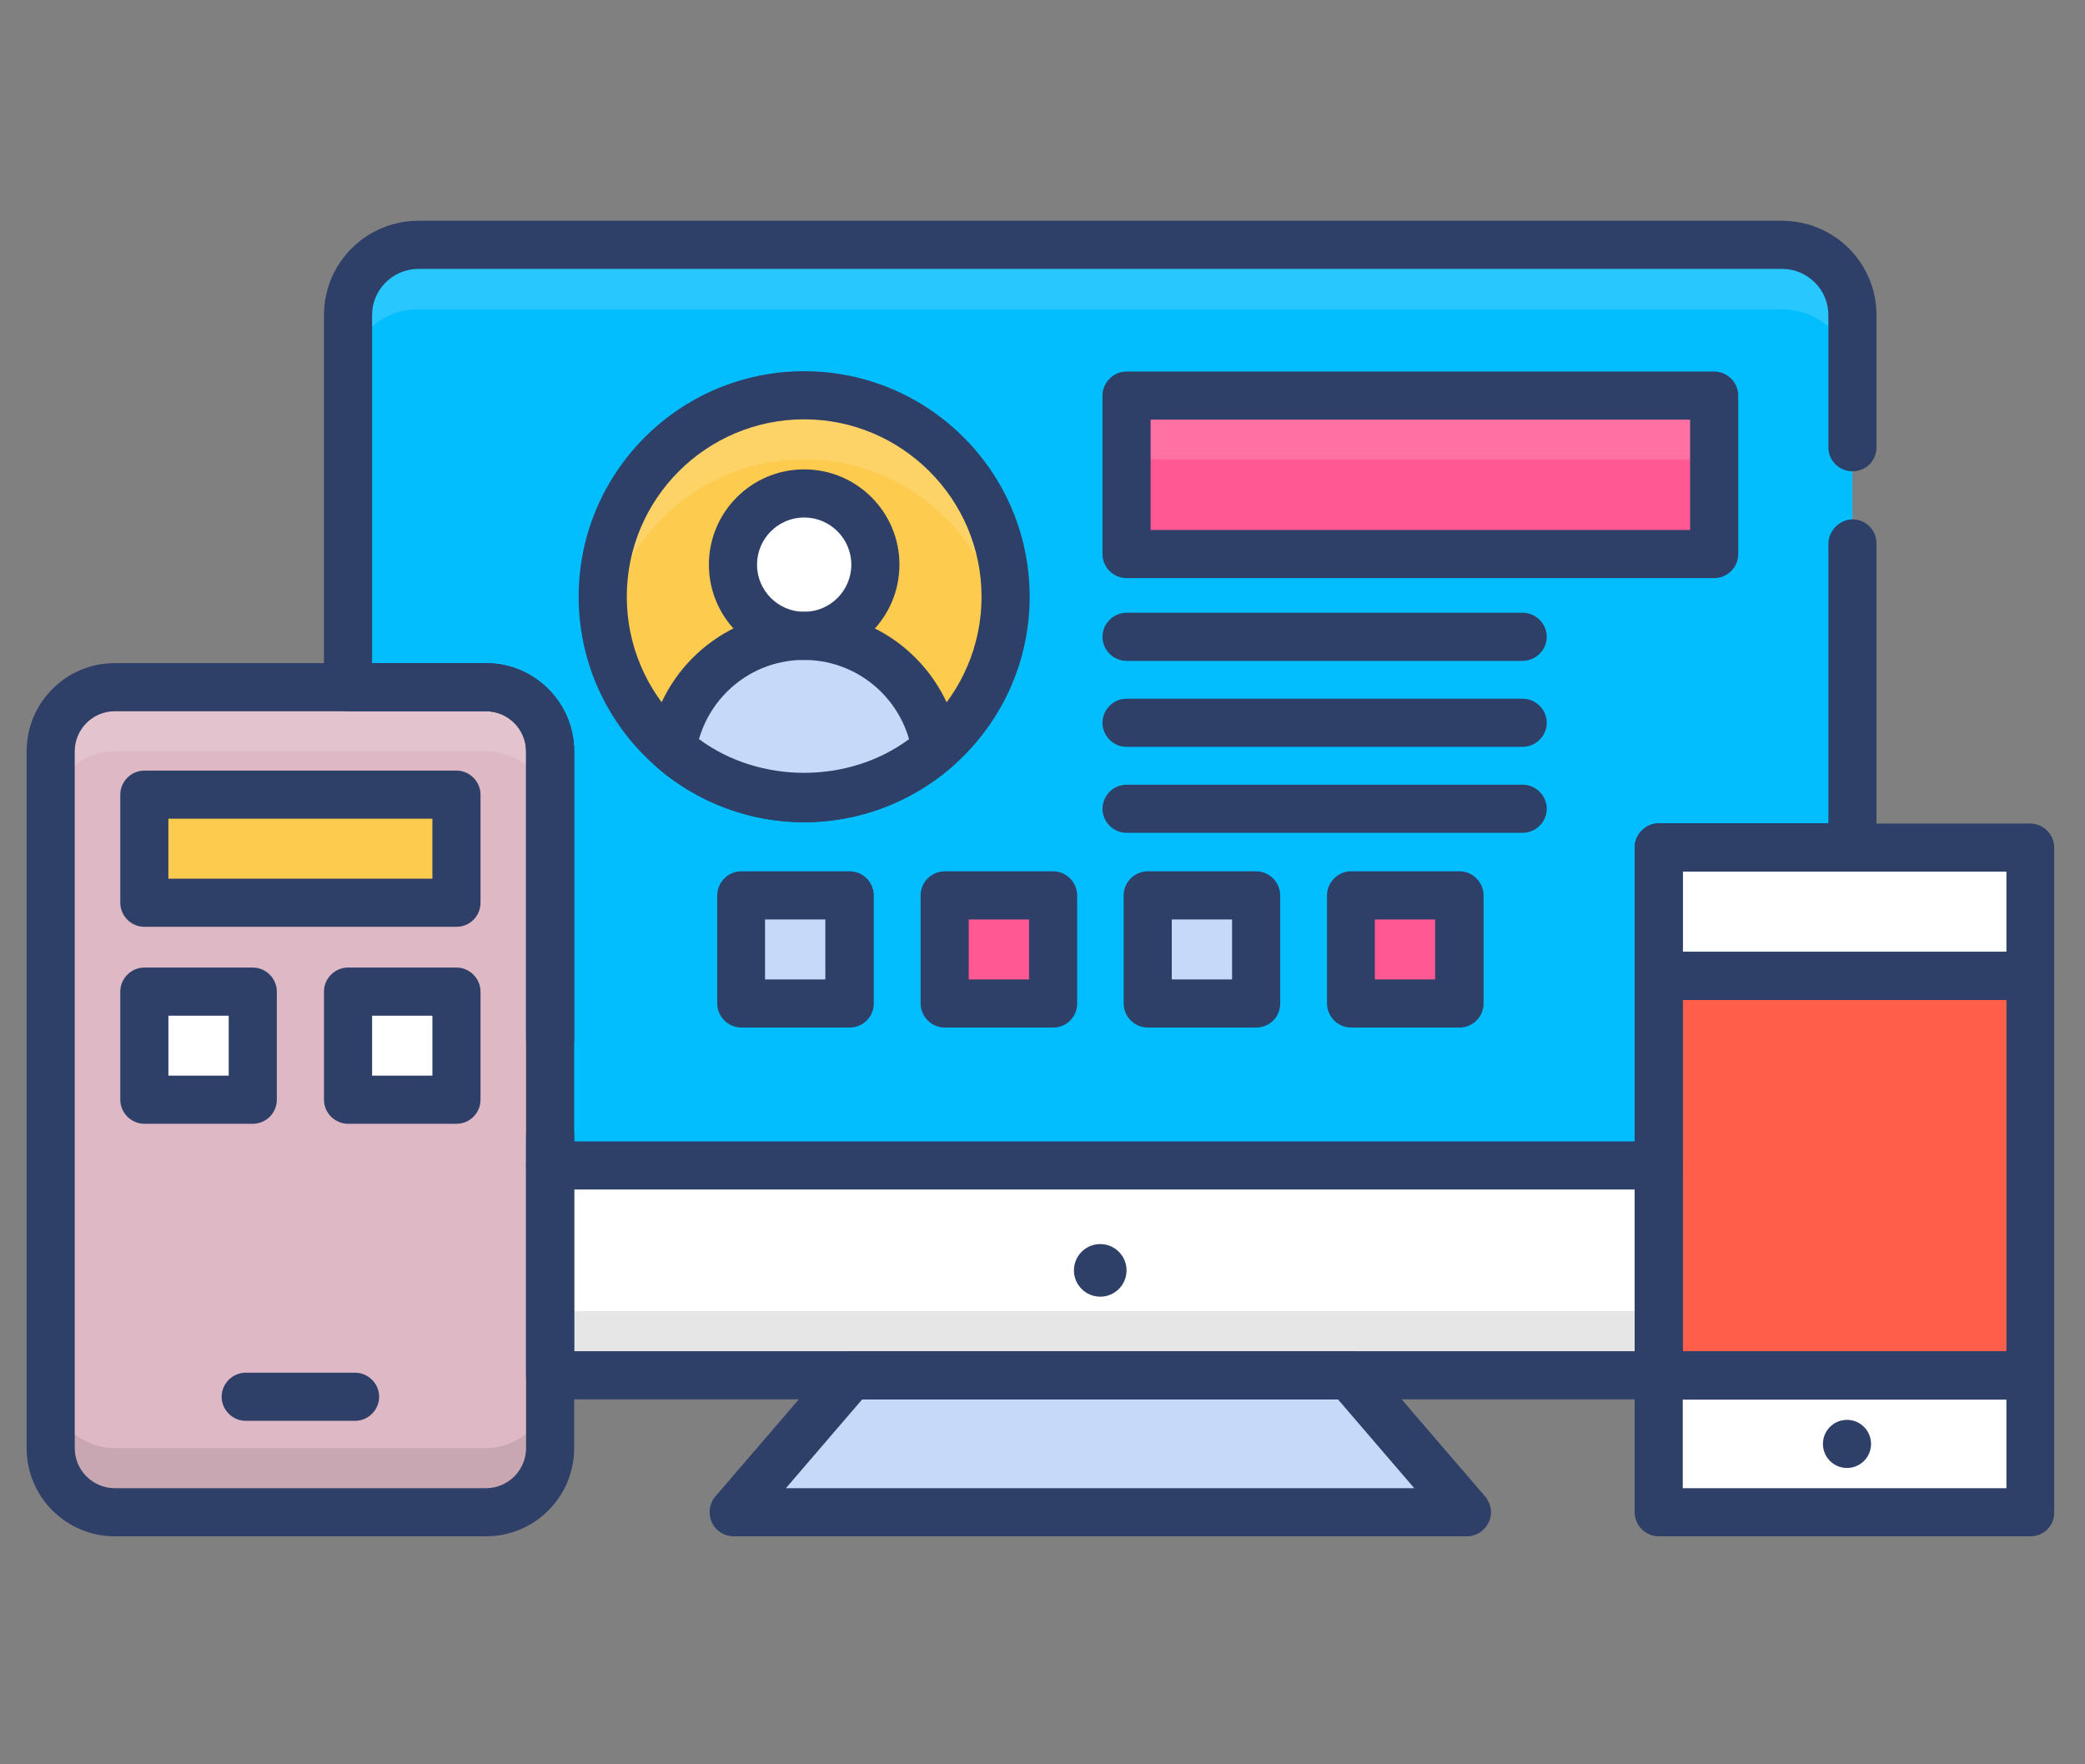 <?xml version="1.0" encoding="UTF-8" standalone="no"?>
<svg
   xmlns:dc="http://purl.org/dc/elements/1.1/"
   xmlns:cc="http://creativecommons.org/ns#"
   xmlns:rdf="http://www.w3.org/1999/02/22-rdf-syntax-ns#"
   xmlns:svg="http://www.w3.org/2000/svg"
   xmlns="http://www.w3.org/2000/svg"
   xmlns:sodipodi="http://sodipodi.sourceforge.net/DTD/sodipodi-0.dtd"
   xmlns:inkscape="http://www.inkscape.org/namespaces/inkscape"
   id="Layer_1"
   version="1.1"
   viewBox="0 0 65 55"
   xml:space="preserve"
   sodipodi:docname="web-design-icon.svg"
   width="65"
   height="55"
   inkscape:version="0.92.5 (2060ec1f9f, 2020-04-08)"><rect x="0" y="0" width="65" height="55" fill="#808080" stroke="none"/><defs
     id="defs213" /><sodipodi:namedview
     pagecolor="#ffffff"
     bordercolor="#666666"
     borderopacity="1"
     objecttolerance="10"
     gridtolerance="10"
     guidetolerance="10"
     inkscape:pageopacity="0"
     inkscape:pageshadow="2"
     inkscape:window-width="3840"
     inkscape:window-height="2096"
     id="namedview211"
     showgrid="false"
     inkscape:zoom="14.30303"
     inkscape:cx="28.590542"
     inkscape:cy="30.235079"
     inkscape:window-x="0"
     inkscape:window-y="27"
     inkscape:window-maximized="1"
     inkscape:current-layer="Layer_1" /><style
     type="text/css"
     id="style2">
	.st0{fill:#FF5892;}
	.st1{fill:#FFFFFF;}
	.st2{opacity:0.1;}
	.st3{fill:#02BEFF;}
	.st4{opacity:0.3;}
	.st5{fill:#2E3F68;}
	.st6{fill:#FDCB4D;}
	.st7{fill:#DEB8C5;}
	.st8{fill:#C7D9F9;}
	.st9{fill:#019C96;}
	.st10{opacity:0.25;}
	.st11{fill:#CCD1FA;}
	.st12{opacity:0.2;}
	.st13{fill:#FF5635;}
	.st14{fill:#FF5F4A;}
	.st15{fill:#FFDAD4;}
	.st16{fill:#C2EDD4;}
	.st17{fill:#242625;}
	.st18{fill:#C8A8B8;}
	.st19{fill:#06D506;}
	.st20{fill:#BCDCE2;}
	.st21{opacity:0.15;}
	.st22{fill:none;}
	.st23{fill:#EAD3DC;}
	.st24{fill:#F7EDF1;}
	.st25{opacity:0.5;}
	.st26{opacity:0.45;}
	.st27{fill:#E4B946;}
	.st28{opacity:0.4;}
	.st29{fill:#E5E8FC;}
	.st30{fill:#FFFFFF;stroke:#2E3F68;stroke-width:1.5;stroke-linecap:round;stroke-linejoin:round;stroke-miterlimit:10;}
	.st31{fill:#10B6DD;}
	.st32{fill:#F25549;}
	.st33{fill:#FDFDFD;}
	.st34{fill:none;stroke:#2E3F68;stroke-width:1.5;stroke-linecap:round;stroke-linejoin:round;stroke-miterlimit:10;}
	.st35{fill:#B0C1D6;}
	.st36{fill:#E8F9EF;}
	.st37{fill:#86D2FF;}
	.st38{fill:#02BEFF;stroke:#2E3F68;stroke-width:1.5;stroke-linecap:round;stroke-linejoin:round;stroke-miterlimit:10;}
	.st39{enable-background:new    ;}
	.st40{fill:#D5EBE3;}
	.st41{opacity:0.7;}
	.st42{fill:#FFF3E0;}
	.st43{fill:#FFF9F0;}
	.st44{fill:#020202;}
	.st45{fill:#D3D6DD;}
	.st46{fill:#EFDCE2;}
	.st47{fill:#86D2FF;stroke:#2E3F68;stroke-width:1.5;stroke-linecap:round;stroke-linejoin:round;stroke-miterlimit:10;}
	.st48{fill:#F5CDE7;}
	.st49{fill:#1EB975;}
	.st50{opacity:0.8;}
	.st51{fill:#FEDA7C;}
	.st52{fill:#DEEDF0;}
	.st53{fill:#F9AE5B;}
</style><g
     id="g208"
     transform="translate(-0.35,-12.748)"><g
       id="g12"><g
         id="g6"><path
           class="st20"
           d="m 5.82,52.37 c 0,2.03 -0.73,2.76 -2.76,2.76 2.03,0 2.76,0.73 2.76,2.76 0,-2.03 1.73,-2.76 3.76,-2.76 -2.02,0 -3.76,-0.73 -3.76,-2.76 z"
           id="path4"
           inkscape:connector-curvature="0"
           style="fill:#bcdce2" /></g><g
         id="g10"><circle
           class="st20"
           cx="3.57"
           cy="50.96"
           r="1"
           id="circle8"
           style="fill:#bcdce2" /></g></g><g
       id="g206"><g
         id="g16"><path
           class="st3"
           d="M 55.92,20.39 H 13.38 c -1.2,0 -2.18,0.98 -2.18,2.18 v 11.6 h 4.3 c 1.1,0 2,0.9 2,2 V 55.62 H 52.06 V 39.17 h 6.04 v -16.6 c 0,-1.21 -0.98,-2.18 -2.18,-2.18 z"
           id="path14"
           inkscape:connector-curvature="0"
           style="fill:#02beff" /></g><g
         class="st21"
         id="g20"
         style="opacity:0.15"><path
           class="st1"
           d="M 55.92,20.39 H 13.38 c -1.2,0 -2.18,0.98 -2.18,2.18 v 2 c 0,-1.2 0.98,-2.18 2.18,-2.18 h 42.54 c 1.2,0 2.18,0.98 2.18,2.18 v -2 c 0,-1.21 -0.98,-2.18 -2.18,-2.18 z"
           id="path18"
           inkscape:connector-curvature="0"
           style="fill:#ffffff" /></g><g
         id="g24"><rect
           class="st1"
           height="4.27"
           width="11.58"
           x="52.06"
           y="55.63"
           id="rect22"
           style="fill:#ffffff" /></g><g
         id="g28"><rect
           class="st14"
           height="12.46"
           width="11.58"
           x="52.06"
           y="43.17"
           id="rect26"
           style="fill:#ff5f4a" /></g><g
         id="g32"><rect
           class="st1"
           height="4"
           width="11.58"
           x="52.06"
           y="39.17"
           id="rect30"
           style="fill:#ffffff" /></g><g
         id="g36"><path
           class="st5"
           d="M 63.65,60.64 H 52.06 c -0.41,0 -0.75,-0.34 -0.75,-0.75 v -4.27 c 0,-0.41 0.34,-0.75 0.75,-0.75 h 11.58 c 0.41,0 0.75,0.34 0.75,0.75 v 4.27 c 0.01,0.42 -0.33,0.75 -0.74,0.75 z M 52.81,59.14 H 62.9 V 56.37 H 52.81 Z"
           id="path34"
           inkscape:connector-curvature="0"
           style="fill:#2e3f68" /></g><g
         id="g40"><path
           class="st5"
           d="M 63.65,56.38 H 52.06 c -0.41,0 -0.75,-0.34 -0.75,-0.75 V 43.17 c 0,-0.41 0.34,-0.75 0.75,-0.75 h 11.58 c 0.41,0 0.75,0.34 0.75,0.75 v 12.46 c 0.01,0.41 -0.33,0.75 -0.74,0.75 z M 52.81,54.88 H 62.9 V 43.92 H 52.81 Z"
           id="path38"
           inkscape:connector-curvature="0"
           style="fill:#2e3f68" /></g><g
         id="g44"><path
           class="st5"
           d="M 63.65,43.92 H 52.06 c -0.41,0 -0.75,-0.34 -0.75,-0.75 v -4 c 0,-0.41 0.34,-0.75 0.75,-0.75 h 11.58 c 0.41,0 0.75,0.34 0.75,0.75 v 4 c 0.01,0.41 -0.33,0.75 -0.74,0.75 z M 52.81,42.42 H 62.9 v -2.5 H 52.81 Z"
           id="path42"
           inkscape:connector-curvature="0"
           style="fill:#2e3f68" /></g><g
         id="g48"><polygon
           class="st8"
           points="42.41,55.63 46.08,59.89 23.22,59.89 26.89,55.63 "
           id="polygon46"
           style="fill:#c7d9f9" /></g><g
         id="g52"><path
           class="st7"
           d="M 15.5,59.89 H 3.93 c -1.1,0 -2,-0.9 -2,-2 V 36.17 c 0,-1.1 0.9,-2 2,-2 H 15.5 c 1.1,0 2,0.9 2,2 v 21.72 c 0,1.11 -0.89,2 -2,2 z"
           id="path50"
           inkscape:connector-curvature="0"
           style="fill:#deb8c5" /></g><g
         class="st2"
         id="g56"
         style="opacity:0.1"><path
           d="m 17.5,55.89 v 2 c 0,1.1 -0.9,2 -2,2 H 3.92 c -1.1,0 -2,-0.9 -2,-2 v -2 c 0,1.1 0.9,2 2,2 H 15.5 c 1.1,0 2,-0.9 2,-2 z"
           id="path54"
           inkscape:connector-curvature="0" /></g><g
         class="st21"
         id="g60"
         style="opacity:0.15"><path
           class="st1"
           d="M 15.5,34.17 H 3.93 c -1.1,0 -2,0.9 -2,2 v 2 c 0,-1.1 0.9,-2 2,-2 H 15.5 c 1.1,0 2,0.9 2,2 v -2 c 0,-1.1 -0.89,-2 -2,-2 z"
           id="path58"
           inkscape:connector-curvature="0"
           style="fill:#ffffff" /></g><g
         id="g64"><rect
           class="st1"
           height="6.54"
           width="34.56"
           x="17.5"
           y="49.08"
           id="rect62"
           style="fill:#ffffff" /></g><g
         class="st2"
         id="g68"
         style="opacity:0.1"><rect
           height="2"
           width="34.56"
           x="17.5"
           y="53.62"
           id="rect66" /></g><g
         id="g72"><circle
           class="st6"
           cx="25.42"
           cy="31.35"
           r="6.28"
           id="circle70"
           style="fill:#fdcb4d" /></g><g
         class="st21"
         id="g76"
         style="opacity:0.15"><path
           class="st1"
           d="m 25.42,27.07 c 3.12,0 5.71,2.29 6.19,5.28 0.05,-0.33 0.09,-0.66 0.09,-1 0,-3.47 -2.81,-6.28 -6.28,-6.28 -3.47,0 -6.28,2.81 -6.28,6.28 0,0.34 0.03,0.67 0.09,1 0.48,-2.99 3.06,-5.28 6.19,-5.28 z"
           id="path74"
           inkscape:connector-curvature="0"
           style="fill:#ffffff" /></g><g
         id="g80"><circle
           class="st1"
           cx="25.42"
           cy="30.35"
           r="2.22"
           id="circle78"
           style="fill:#ffffff" /></g><g
         id="g84"><path
           class="st8"
           d="m 25.42,37.63 c 1.57,0 3.01,-0.58 4.11,-1.54 -0.32,-1.99 -2.03,-3.51 -4.11,-3.51 -2.08,0 -3.79,1.52 -4.11,3.51 1.1,0.95 2.53,1.54 4.11,1.54 z"
           id="path82"
           inkscape:connector-curvature="0"
           style="fill:#c7d9f9" /></g><g
         id="g88"><rect
           class="st6"
           height="3.37"
           width="9.73"
           x="4.85"
           y="37.52"
           id="rect86"
           style="fill:#fdcb4d" /></g><g
         id="g92"><rect
           class="st1"
           height="3.37"
           width="3.38"
           x="4.85"
           y="43.66"
           id="rect90"
           style="fill:#ffffff" /></g><g
         id="g96"><rect
           class="st1"
           height="3.37"
           width="3.38"
           x="11.2"
           y="43.66"
           id="rect94"
           style="fill:#ffffff" /></g><g
         id="g100"><rect
           class="st8"
           height="3.37"
           width="3.38"
           x="23.45"
           y="40.66"
           id="rect98"
           style="fill:#c7d9f9" /></g><g
         id="g104"><rect
           class="st0"
           height="3.37"
           width="3.38"
           x="29.8"
           y="40.66"
           id="rect102"
           style="fill:#ff5892" /></g><g
         id="g108"><rect
           class="st8"
           height="3.37"
           width="3.38"
           x="36.13"
           y="40.66"
           id="rect106"
           style="fill:#c7d9f9" /></g><g
         id="g112"><rect
           class="st0"
           height="3.37"
           width="3.38"
           x="42.46"
           y="40.66"
           id="rect110"
           style="fill:#ff5892" /></g><g
         id="g116"><rect
           class="st0"
           height="4.94"
           width="18.32"
           x="35.47"
           y="25.07"
           id="rect114"
           style="fill:#ff5892" /></g><g
         id="g120"><path
           class="st5"
           d="M 46.08,60.64 H 23.22 c -0.29,0 -0.56,-0.17 -0.68,-0.44 -0.12,-0.27 -0.08,-0.58 0.11,-0.8 l 3.67,-4.27 c 0.14,-0.17 0.35,-0.26 0.57,-0.26 h 15.52 c 0.22,0 0.43,0.1 0.57,0.26 l 3.67,4.27 c 0.19,0.22 0.24,0.54 0.11,0.8 -0.12,0.27 -0.39,0.44 -0.68,0.44 z M 24.85,59.14 H 44.44 L 42.06,56.37 H 27.23 Z"
           id="path118"
           inkscape:connector-curvature="0"
           style="fill:#2e3f68" /></g><g
         id="g124"><path
           class="st5"
           d="M 52.06,49.83 H 17.5 c -0.41,0 -0.75,-0.34 -0.75,-0.75 0,-0.41 0.34,-0.75 0.75,-0.75 h 34.56 c 0.41,0 0.75,0.34 0.75,0.75 0,0.41 -0.33,0.75 -0.75,0.75 z"
           id="path122"
           inkscape:connector-curvature="0"
           style="fill:#2e3f68" /></g><g
         id="g128"><circle
           class="st5"
           cx="34.65"
           cy="52.35"
           r="0.82"
           id="circle126"
           style="fill:#2e3f68" /></g><g
         id="g132"><path
           class="st5"
           d="M 15.5,60.64 H 3.93 c -1.52,0 -2.75,-1.23 -2.75,-2.75 V 36.17 c 0,-1.52 1.23,-2.75 2.75,-2.75 H 15.5 c 1.52,0 2.75,1.23 2.75,2.75 v 21.72 c 0,1.52 -1.23,2.75 -2.75,2.75 z M 3.93,34.92 c -0.69,0 -1.25,0.56 -1.25,1.25 v 21.72 c 0,0.69 0.56,1.25 1.25,1.25 H 15.5 c 0.69,0 1.25,-0.56 1.25,-1.25 V 36.17 c 0,-0.69 -0.56,-1.25 -1.25,-1.25 z"
           id="path130"
           inkscape:connector-curvature="0"
           style="fill:#2e3f68" /></g><g
         id="g136"><path
           class="st5"
           d="M 52.06,56.37 H 17.5 c -0.2,0 -0.39,-0.08 -0.53,-0.22 -0.14,-0.14 -0.22,-0.33 -0.22,-0.53 v -7.47 c 0,-0.41 0.34,-0.75 0.75,-0.75 0.42,0 0.75,0.34 0.75,0.75 v 6.72 H 51.31 V 39.16 c 0,-0.19 0.08,-0.39 0.23,-0.53 0.13,-0.14 0.33,-0.22 0.52,-0.22 h 5.29 v -8.66 c 0,-0.02 0,-0.04 0,-0.06 0,-0.42 0.4,-0.78 0.79,-0.75 0.4,0.02 0.71,0.35 0.71,0.75 v 9.47 c 0,0.2 -0.08,0.39 -0.22,0.53 -0.14,0.15 -0.33,0.22 -0.53,0.22 h -5.29 v 15.71 c 0,0.2 -0.07,0.39 -0.21,0.53 -0.15,0.14 -0.34,0.22 -0.54,0.22 z M 17.5,45.9 c -0.41,0 -0.75,-0.33 -0.75,-0.75 v -8.98 c 0,-0.69 -0.56,-1.25 -1.25,-1.25 h -4.3 c -0.2,0 -0.39,-0.08 -0.53,-0.22 -0.14,-0.14 -0.22,-0.33 -0.22,-0.53 v -11.6 c 0,-1.62 1.31,-2.93 2.93,-2.94 h 42.54 c 1.62,0.01 2.93,1.32 2.93,2.94 v 4.11 0.01 c 0,0.42 -0.33,0.75 -0.75,0.75 -0.41,0 -0.75,-0.33 -0.75,-0.75 v -4.12 c 0,-0.79 -0.64,-1.43 -1.43,-1.44 H 13.38 c -0.79,0.01 -1.43,0.65 -1.43,1.44 v 10.85 h 3.55 c 1.52,0 2.75,1.24 2.75,2.75 v 8.98 c 0,0.42 -0.33,0.75 -0.75,0.75 z"
           id="path134"
           inkscape:connector-curvature="0"
           style="fill:#2e3f68" /></g><g
         id="g140"><path
           class="st5"
           d="M 11.42,57.04 H 8.01 c -0.41,0 -0.75,-0.34 -0.75,-0.75 0,-0.41 0.34,-0.75 0.75,-0.75 h 3.41 c 0.41,0 0.75,0.34 0.75,0.75 0,0.41 -0.34,0.75 -0.75,0.75 z"
           id="path138"
           inkscape:connector-curvature="0"
           style="fill:#2e3f68" /></g><g
         id="g144"><circle
           class="st5"
           cx="57.93"
           cy="57.76"
           r="0.75"
           id="circle142"
           style="fill:#2e3f68" /></g><g
         id="g148"><path
           class="st5"
           d="m 25.42,33.32 c -1.64,0 -2.97,-1.33 -2.97,-2.97 0,-1.64 1.33,-2.97 2.97,-2.97 1.64,0 2.97,1.33 2.97,2.97 0,1.64 -1.33,2.97 -2.97,2.97 z m 0,-4.44 c -0.81,0 -1.47,0.66 -1.47,1.47 0,0.81 0.66,1.47 1.47,1.47 0.81,0 1.47,-0.66 1.47,-1.47 0,-0.81 -0.66,-1.47 -1.47,-1.47 z"
           id="path146"
           inkscape:connector-curvature="0"
           style="fill:#2e3f68" /></g><g
         id="g152"><path
           class="st5"
           d="m 25.42,38.38 c -1.69,0 -3.32,-0.61 -4.6,-1.72 -0.2,-0.17 -0.29,-0.43 -0.25,-0.69 0.38,-2.4 2.42,-4.15 4.85,-4.15 2.42,0 4.46,1.74 4.85,4.15 0.04,0.26 -0.05,0.52 -0.25,0.69 -1.28,1.1 -2.92,1.72 -4.6,1.72 z m -3.28,-2.59 c 1.9,1.4 4.66,1.4 6.55,0 -0.42,-1.45 -1.74,-2.47 -3.28,-2.47 -1.53,0 -2.85,1.02 -3.27,2.47 z"
           id="path150"
           inkscape:connector-curvature="0"
           style="fill:#2e3f68" /></g><g
         id="g156"><path
           class="st5"
           d="M 14.58,41.64 H 4.85 C 4.44,41.64 4.1,41.3 4.1,40.89 v -3.37 c 0,-0.41 0.34,-0.75 0.75,-0.75 h 9.73 c 0.41,0 0.75,0.34 0.75,0.75 v 3.37 c 0,0.42 -0.34,0.75 -0.75,0.75 z M 5.6,40.14 h 8.23 V 38.27 H 5.6 Z"
           id="path154"
           inkscape:connector-curvature="0"
           style="fill:#2e3f68" /></g><g
         id="g160"><path
           class="st5"
           d="M 8.23,47.78 H 4.85 C 4.44,47.78 4.1,47.44 4.1,47.03 v -3.37 c 0,-0.41 0.34,-0.75 0.75,-0.75 h 3.38 c 0.41,0 0.75,0.34 0.75,0.75 v 3.37 c 0,0.42 -0.34,0.75 -0.75,0.75 z M 5.6,46.28 H 7.48 V 44.41 H 5.6 Z"
           id="path158"
           inkscape:connector-curvature="0"
           style="fill:#2e3f68" /></g><g
         id="g164"><path
           class="st5"
           d="M 14.58,47.78 H 11.2 c -0.41,0 -0.75,-0.34 -0.75,-0.75 v -3.37 c 0,-0.41 0.34,-0.75 0.75,-0.75 h 3.38 c 0.41,0 0.75,0.34 0.75,0.75 v 3.37 c 0,0.42 -0.34,0.75 -0.75,0.75 z m -2.63,-1.5 h 1.88 v -1.87 h -1.88 z"
           id="path162"
           inkscape:connector-curvature="0"
           style="fill:#2e3f68" /></g><g
         id="g168"><path
           class="st5"
           d="m 26.84,44.78 h -3.38 c -0.41,0 -0.75,-0.34 -0.75,-0.75 v -3.37 c 0,-0.41 0.34,-0.75 0.75,-0.75 h 3.38 c 0.41,0 0.75,0.34 0.75,0.75 v 3.37 c 0,0.42 -0.34,0.75 -0.75,0.75 z m -2.64,-1.5 h 1.88 V 41.41 H 24.2 Z"
           id="path166"
           inkscape:connector-curvature="0"
           style="fill:#2e3f68" /></g><g
         id="g172"><path
           class="st5"
           d="M 33.18,44.78 H 29.8 c -0.41,0 -0.75,-0.34 -0.75,-0.75 v -3.37 c 0,-0.41 0.34,-0.75 0.75,-0.75 h 3.38 c 0.41,0 0.75,0.34 0.75,0.75 v 3.37 c 0,0.42 -0.33,0.75 -0.75,0.75 z m -2.63,-1.5 h 1.88 v -1.87 h -1.88 z"
           id="path170"
           inkscape:connector-curvature="0"
           style="fill:#2e3f68" /></g><g
         id="g176"><path
           class="st5"
           d="m 39.51,44.78 h -3.38 c -0.41,0 -0.75,-0.34 -0.75,-0.75 v -3.37 c 0,-0.41 0.34,-0.75 0.75,-0.75 h 3.38 c 0.41,0 0.75,0.34 0.75,0.75 v 3.37 c 0,0.42 -0.33,0.75 -0.75,0.75 z m -2.63,-1.5 h 1.88 v -1.87 h -1.88 z"
           id="path174"
           inkscape:connector-curvature="0"
           style="fill:#2e3f68" /></g><g
         id="g180"><path
           class="st5"
           d="m 45.85,44.78 h -3.38 c -0.41,0 -0.75,-0.34 -0.75,-0.75 v -3.37 c 0,-0.41 0.34,-0.75 0.75,-0.75 h 3.38 c 0.41,0 0.75,0.34 0.75,0.75 v 3.37 c 0,0.42 -0.34,0.75 -0.75,0.75 z m -2.64,-1.5 h 1.88 v -1.87 h -1.88 z"
           id="path178"
           inkscape:connector-curvature="0"
           style="fill:#2e3f68" /></g><g
         class="st21"
         id="g184"
         style="opacity:0.15"><rect
           class="st1"
           height="2"
           width="18.32"
           x="35.47"
           y="25.07"
           id="rect182"
           style="fill:#ffffff" /></g><g
         id="g188"><path
           class="st5"
           d="M 47.81,33.35 H 35.47 c -0.41,0 -0.75,-0.34 -0.75,-0.75 0,-0.41 0.34,-0.75 0.75,-0.75 h 12.35 c 0.41,0 0.75,0.34 0.75,0.75 0,0.41 -0.34,0.75 -0.76,0.75 z"
           id="path186"
           inkscape:connector-curvature="0"
           style="fill:#2e3f68" /></g><g
         id="g192"><path
           class="st5"
           d="M 47.81,38.71 H 35.47 c -0.41,0 -0.75,-0.34 -0.75,-0.75 0,-0.41 0.34,-0.75 0.75,-0.75 h 12.35 c 0.41,0 0.75,0.34 0.75,0.75 0,0.41 -0.34,0.75 -0.76,0.75 z"
           id="path190"
           inkscape:connector-curvature="0"
           style="fill:#2e3f68" /></g><g
         id="g196"><path
           class="st5"
           d="M 47.81,36.03 H 35.47 c -0.41,0 -0.75,-0.34 -0.75,-0.75 0,-0.41 0.34,-0.75 0.75,-0.75 h 12.35 c 0.41,0 0.75,0.34 0.75,0.75 0,0.41 -0.34,0.75 -0.76,0.75 z"
           id="path194"
           inkscape:connector-curvature="0"
           style="fill:#2e3f68" /></g><g
         id="g200"><path
           class="st5"
           d="M 53.79,30.77 H 35.47 c -0.41,0 -0.75,-0.34 -0.75,-0.75 v -4.94 c 0,-0.41 0.34,-0.75 0.75,-0.75 h 18.32 c 0.41,0 0.75,0.34 0.75,0.75 v 4.94 c 0,0.41 -0.34,0.75 -0.75,0.75 z M 36.22,29.27 H 53.04 V 25.83 H 36.22 Z"
           id="path198"
           inkscape:connector-curvature="0"
           style="fill:#2e3f68" /></g><g
         id="g204"><path
           class="st5"
           d="m 25.42,38.38 c -3.87,0 -7.03,-3.15 -7.03,-7.03 0,-3.88 3.15,-7.03 7.03,-7.03 3.88,0 7.03,3.15 7.03,7.03 0,3.88 -3.16,7.03 -7.03,7.03 z m 0,-12.56 c -3.05,0 -5.53,2.48 -5.53,5.53 0,3.05 2.48,5.53 5.53,5.53 3.05,0 5.53,-2.48 5.53,-5.53 0,-3.05 -2.49,-5.53 -5.53,-5.53 z"
           id="path202"
           inkscape:connector-curvature="0"
           style="fill:#2e3f68" /></g></g></g></svg>